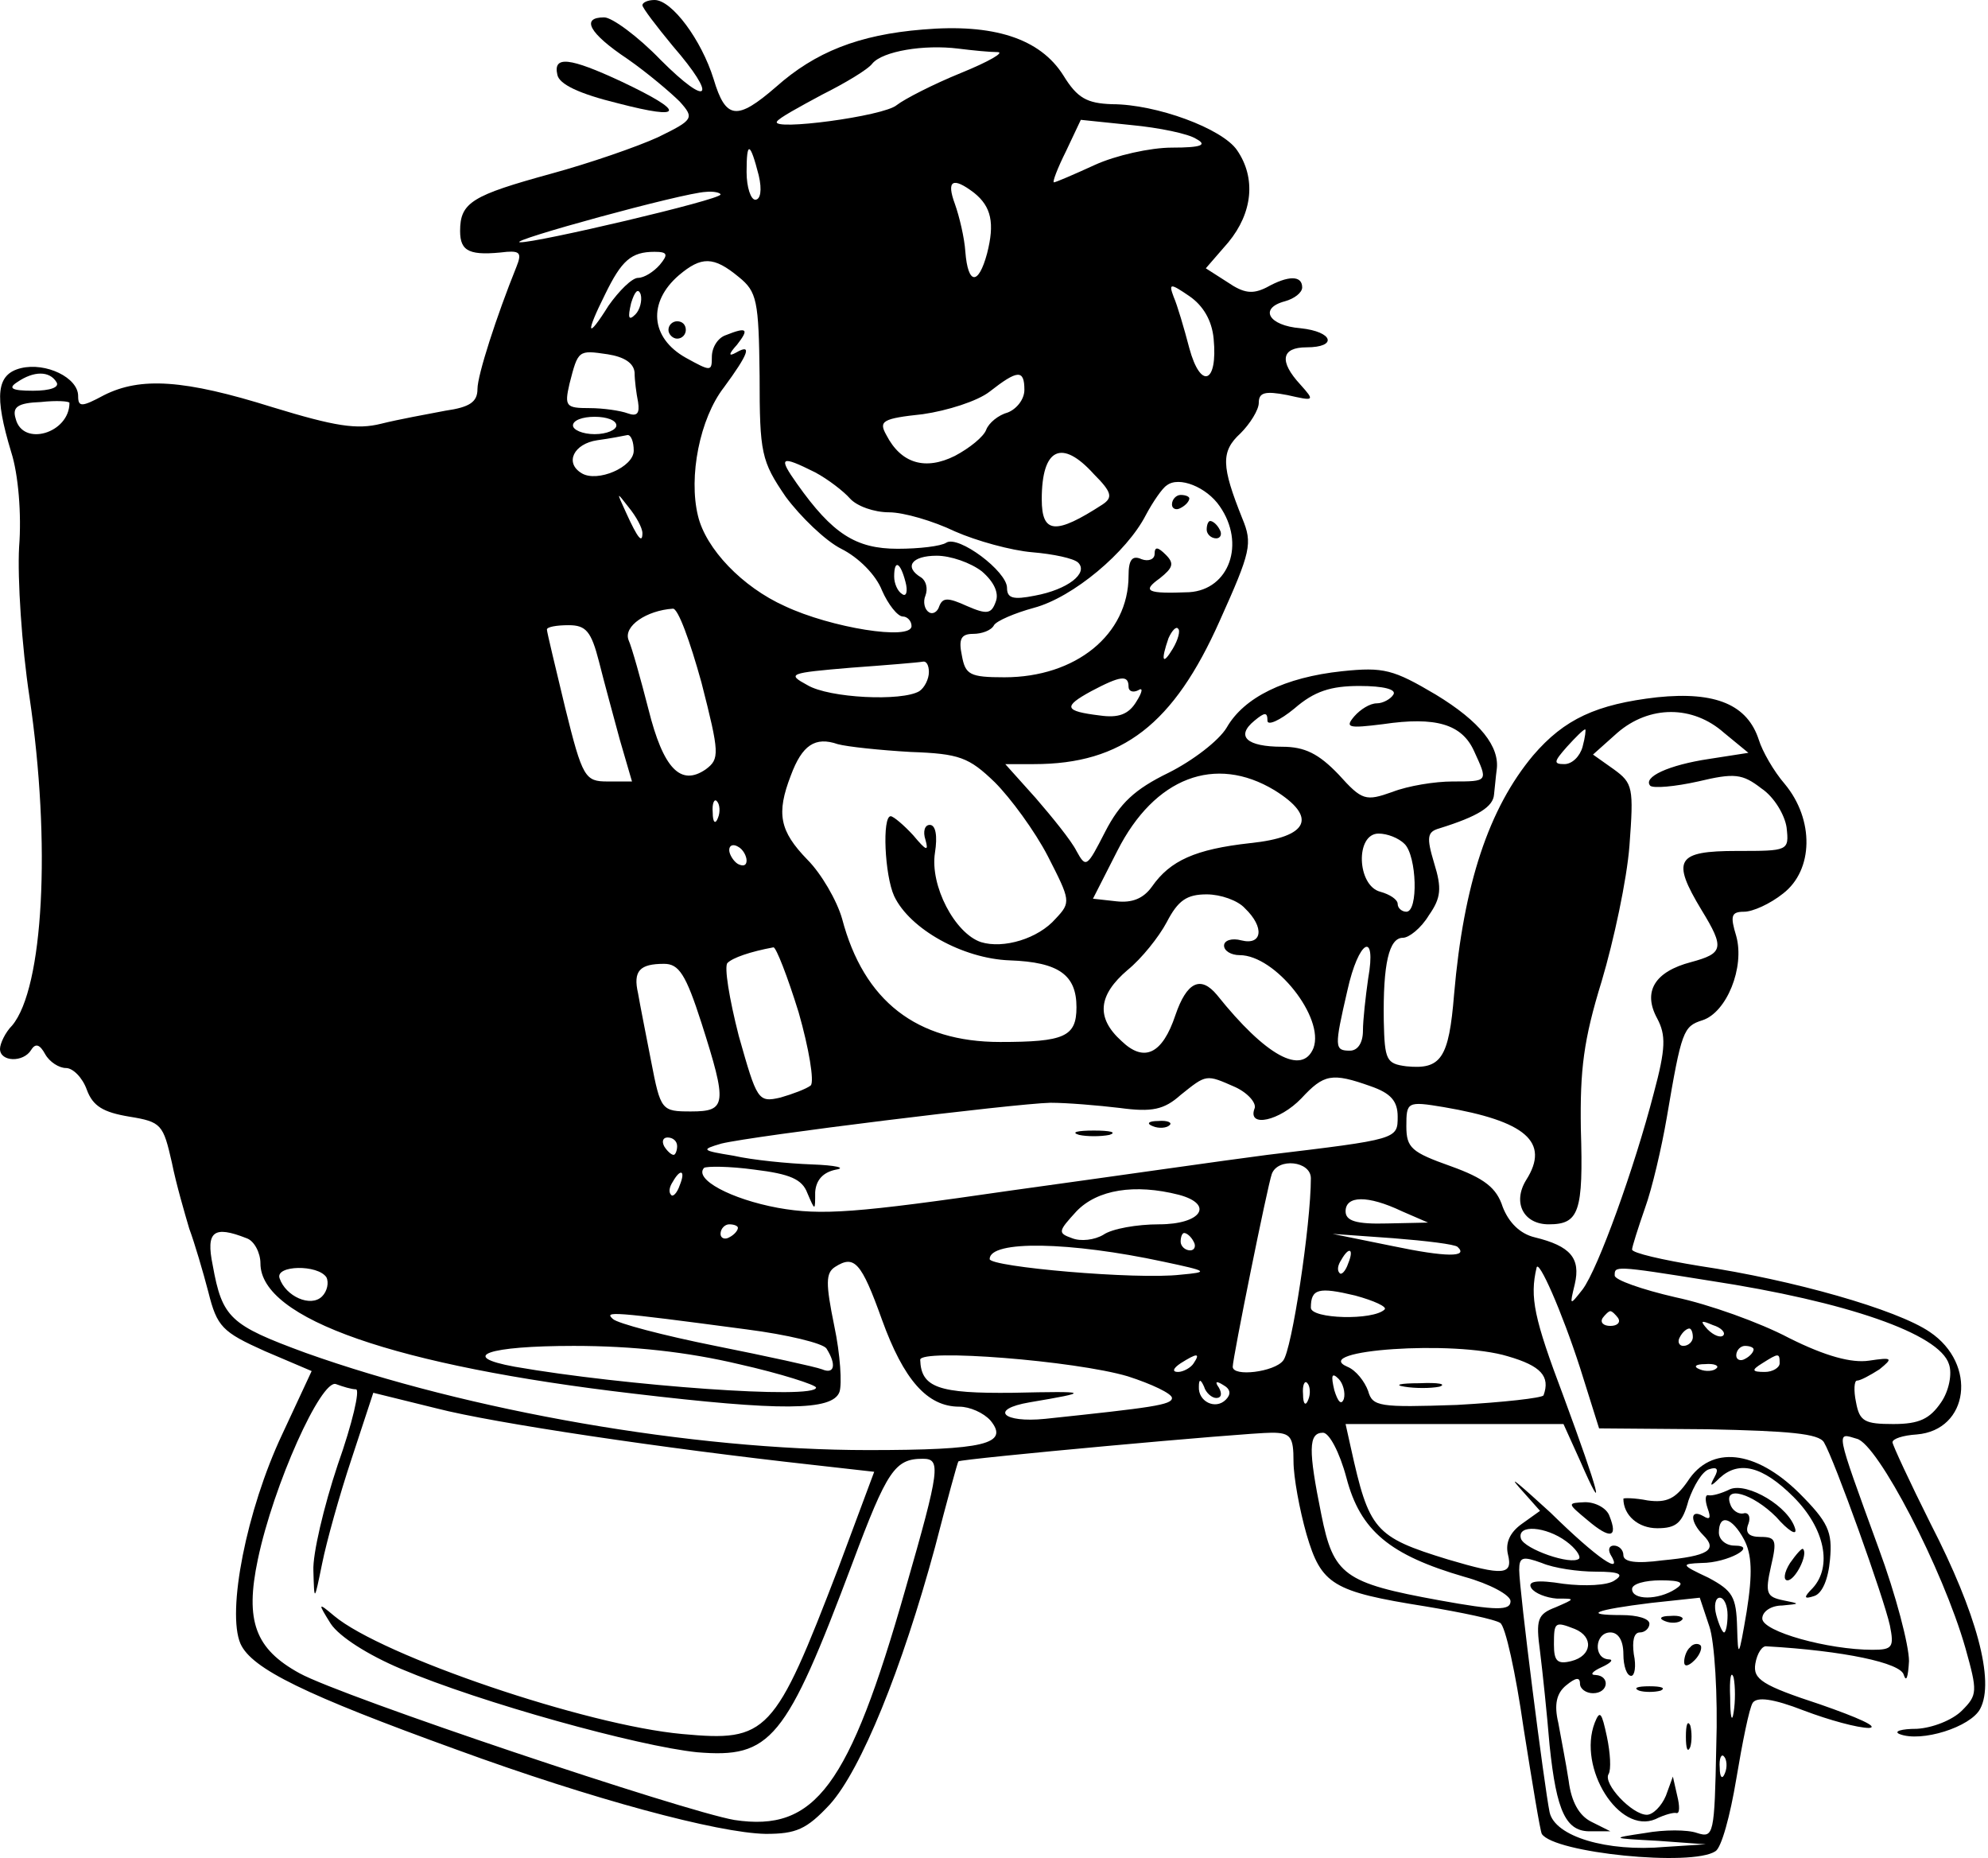 <svg version="1.0" xmlns="http://www.w3.org/2000/svg" width="305.333" height="285.333" viewBox="0 0 229 214"><path d="M74 .6c0 .3 1.6 2.4 3.5 4.7 5.2 6 4.2 7.2-1.4 1.6C73.5 4.2 70.5 2 69.6 2c-2.7 0-1.8 1.8 2.7 4.8 2.3 1.6 5 3.9 6 4.9 1.7 1.9 1.6 2.1-2.5 4.1-2.4 1.1-7.9 3-12.3 4.2-9.1 2.5-10.5 3.3-10.5 6.6 0 2.4 1.1 2.9 5.4 2.4 1.5-.1 1.7.2 1.1 1.7-2.3 5.7-4.5 12.5-4.5 14.1 0 1.5-.9 2.1-3.7 2.5-2.1.4-5.4 1-7.4 1.5-2.8.7-5.3.3-12.5-1.9-10.2-3.2-15.2-3.5-19.4-1.4-2.6 1.4-3 1.4-3 .1 0-2.1-3.7-3.9-6.6-3.2-2.8.7-3.1 3.1-1.1 9.7.8 2.5 1.2 7.1.9 10.9-.2 3.6.3 11.4 1.2 17.3 2.5 16.9 1.6 33.5-2 37.8-.8.8-1.4 2.1-1.4 2.7 0 1.5 2.7 1.6 3.6.1.5-.8 1-.6 1.6.5.5.9 1.6 1.6 2.4 1.6.8 0 1.9 1.1 2.4 2.5.7 1.9 1.9 2.6 4.9 3.1 3.7.6 3.9.9 4.9 5.3.5 2.5 1.5 5.9 2 7.6.6 1.6 1.6 5 2.2 7.3 1 4 1.6 4.6 6.5 6.8l5.4 2.3-3.4 7.3c-4.1 8.7-6.4 20.4-4.8 24.1 1.3 2.9 7.5 5.9 24.9 12.2 15.6 5.7 30.1 9.6 35.6 9.7 3.5 0 4.7-.5 7.4-3.4 3.6-4 8.3-15.6 12.1-29.6 1.4-5.4 2.6-9.8 2.7-9.9.3-.3 33.1-3.3 36.1-3.3 2.2 0 2.5.5 2.5 3.3 0 1.8.7 5.6 1.5 8.4 1.7 5.8 3 6.6 13.7 8.3 4.2.7 8 1.5 8.6 1.9.6.3 1.8 5.8 2.7 12.1 1 6.3 1.9 11.8 2.1 12.2 1.4 2.2 17.3 3.8 20 2 .7-.4 1.7-4.1 2.4-8.3.7-4.2 1.5-8.2 1.9-8.8.5-.7 2.3-.5 5.9.9 2.9 1.1 6.2 2 7.5 2 1.2-.1-1.3-1.2-5.6-2.7-6.7-2.2-7.8-2.9-7.5-4.7.2-1.2.8-2.1 1.3-2 8.8.5 15.5 1.9 15.8 3.3.3.9.5.2.6-1.6 0-1.8-1.5-7.6-3.5-13-5.1-14-4.9-13.3-2.5-12.6 2.4.6 9.9 15 12.5 24.1 1.4 5 1.4 5.4-.4 7.2-1.1 1.1-3.4 2-5.2 2.1-1.8 0-2.7.3-2 .6 2.5 1 8.2-.8 9.3-2.9 1.7-3.2-.4-11-5.7-21.3-2.4-4.8-4.4-9.1-4.4-9.4 0-.4 1.2-.8 2.8-.9 6-.5 7-8.1 1.5-11.8-3.8-2.6-15.8-6-26.5-7.6-4.3-.7-7.8-1.5-7.8-1.9 0-.3.7-2.5 1.5-4.8.8-2.2 1.9-6.9 2.5-10.4 1.7-10 1.9-10.5 4.1-11.2 2.8-.9 4.9-6.1 3.9-9.7-.7-2.3-.6-2.8.9-2.8 1 0 3-.9 4.5-2.1 3.5-2.7 3.6-8.5.2-12.6-1.3-1.5-2.6-3.8-3-5.1-1.3-4-4.9-5.6-11.7-4.9-7 .8-10.7 2.5-14.3 6.7-5.1 6.1-8 14.8-9.1 27.5-.6 7.4-1.5 8.7-5.5 8.3-2.3-.3-2.5-.7-2.6-5.2-.1-6.6.6-9.6 2.2-9.6.7 0 2.1-1.1 3-2.6 1.4-2 1.5-3.1.6-6-.9-3-.8-3.6.6-4 4.5-1.4 6.2-2.5 6.3-3.9.1-.8.2-2.1.3-2.8.4-2.7-1.9-5.6-7-8.7-4.9-2.9-6-3.2-10.8-2.7-6.6.7-11.3 3-13.3 6.5-.9 1.5-3.9 3.8-6.7 5.2-3.9 1.9-5.6 3.5-7.3 6.8-2.1 4.1-2.2 4.2-3.3 2.2-.6-1.2-2.8-3.9-4.7-6.1l-3.5-3.9h3.3c10.2 0 16.1-4.6 21.4-16.5 3.6-8 3.8-8.9 2.6-11.8-2.4-6-2.5-7.7-.2-9.8 1.1-1.1 2.1-2.7 2.1-3.5 0-1.2.7-1.4 3.3-.9 3.1.7 3.2.7 1.5-1.2-2.5-2.7-2.2-4.3.7-4.3 3.6 0 3.1-1.8-.7-2.2-3.7-.3-4.8-2.3-1.8-3.1 1.1-.3 2-1 2-1.6 0-1.4-1.6-1.4-4.1 0-1.6.8-2.6.7-4.5-.6l-2.5-1.6 2.6-3c2.8-3.4 3.2-7.4 1-10.6-1.7-2.5-9.3-5.3-14.4-5.3-2.9-.1-4-.7-5.6-3.3-2.7-4.3-8.1-6-16.2-5.3C98.9 4 93.9 6 89.4 10c-4.5 3.9-5.8 3.8-7.2-.9C80.8 4.6 77.4 0 75.4 0c-.8 0-1.4.3-1.4.6zM114.9 6c.9 0-1 1.1-4.2 2.4-3.2 1.3-6.5 3-7.4 3.7-1.5 1.3-14.5 3-13.8 1.9.2-.4 2.6-1.7 5.2-3.1 2.6-1.3 5.3-2.9 5.8-3.6 1.2-1.4 5.9-2.2 9.9-1.7 1.6.2 3.6.4 4.5.4zm22.9 10c1.3.7.6 1-2.8 1-2.5 0-6.5.9-8.9 2-2.4 1.1-4.5 2-4.7 2-.2 0 .4-1.6 1.4-3.6l1.7-3.6 5.8.6c3.2.3 6.6 1 7.5 1.6zm-50.4 4.2c.4 1.7.2 2.8-.4 2.8-.5 0-1-1.4-1-3.2 0-3.6.4-3.5 1.4.4zm24.8 2c2 1.6 2.4 3.5 1.5 7-1 3.7-2.2 3.6-2.5-.2-.1-1.6-.7-4.1-1.2-5.5-1-2.7-.3-3.2 2.2-1.3zm-29.2.2c0 .6-21.3 5.6-23.1 5.5-1.6-.1 18.8-5.7 21.4-5.8.9-.1 1.7.1 1.7.3zm-7 8.1c-.7.8-1.8 1.5-2.5 1.5s-2.2 1.5-3.4 3.2c-2.5 4-2.7 3.3-.4-1.3 1.9-3.9 3-4.9 5.7-4.9 1.5 0 1.6.3.6 1.5zm9.1 1.4c2.1 1.7 2.3 2.7 2.4 11.4 0 8.9.2 9.8 3 13.9 1.7 2.3 4.6 5.1 6.4 6 2 1 4 3 4.7 4.8.7 1.6 1.8 3 2.4 3 .5 0 1 .5 1 1.1 0 1.7-9.3.2-14.6-2.3-4.9-2.2-9.1-6.6-10-10.4-1.1-4.5.2-11.2 3-14.8 2.8-3.8 3.3-5.1 1.4-4-.9.5-.9.2.1-.9 1.4-1.8 1.2-2.1-1.3-1.1-.9.3-1.6 1.4-1.6 2.5 0 1.7-.1 1.7-3 .1-4.1-2.3-4.4-6.4-.8-9.5 2.6-2.2 4-2.2 6.9.2zm-11.9 4.3c-.8.8-.9.4-.5-1.3.4-1.3.8-1.8 1.1-1 .2.7-.1 1.8-.6 2.3zm66.6 2.8c.5 5.2-1.5 5.9-2.8 1.1-.6-2.3-1.4-5-1.8-5.9-.6-1.6-.4-1.6 1.8-.1 1.6 1.1 2.6 2.8 2.8 4.9zm-66.7 3.9c0 .9.2 2.4.4 3.4.2 1.3-.1 1.7-1.2 1.3-.8-.3-2.8-.6-4.4-.6-2.7 0-2.9-.2-2.3-2.8 1-3.9 1-3.9 4.4-3.4 1.9.3 3 1 3.1 2.1zM6.5 44c.4.6-.7 1-2.7 1-2.5 0-2.9-.3-1.8-1 1.9-1.3 3.7-1.3 4.5 0zm111.5.9c0 1.1-.9 2.2-1.9 2.6-1.1.3-2.2 1.2-2.5 2-.3.8-1.9 2.1-3.6 3-3.4 1.7-6.2.9-7.9-2.4-.9-1.6-.5-1.9 4.2-2.4 2.8-.4 6.3-1.5 7.7-2.6 3.2-2.5 4-2.6 4-.2zM8 46.4c0 3.5-5.4 5.1-6.2 1.8-.4-1.3.2-1.8 2.9-1.9 1.8-.2 3.3-.1 3.3.1zM71 49c0 .5-1.1 1-2.5 1s-2.5-.5-2.5-1c0-.6 1.1-1 2.5-1s2.5.4 2.5 1zm2 2.9c0 1.9-4.2 3.7-6 2.6-2-1.2-.9-3.4 1.8-3.8 1.5-.2 3-.5 3.5-.6.4 0 .7.8.7 1.8zm53 2.7c2.1 2.1 2.2 2.7 1 3.5-5.4 3.5-7 3.4-7-.6 0-5.9 2.3-7 6-2.9zm-32.1-.2c1.5.8 3.3 2.2 4 3 .8.9 2.8 1.6 4.5 1.6 1.7 0 5.1 1 7.6 2.2 2.5 1.1 6.5 2.2 8.9 2.4 2.4.2 4.8.7 5.3 1.2 1.2 1.2-1.2 3.1-5 3.8-2.5.5-3.2.3-3.2-.9 0-1.9-5.6-6.1-7-5.2-.6.4-3.1.7-5.6.7-4.8 0-7.5-1.7-11.6-7.5-2.2-3.1-1.9-3.3 2.1-1.3zm46.6 3.9c3 4.3 1.1 9.6-3.5 9.9-4.9.2-5.5-.1-3.4-1.6 1.5-1.2 1.7-1.7.7-2.7-.9-.9-1.3-1-1.3-.1 0 .6-.7.9-1.5.6-1.1-.5-1.5.1-1.5 1.9 0 6.8-6.1 11.7-14.3 11.7-4 0-4.5-.3-4.9-2.5-.4-1.9-.1-2.5 1.3-2.5 1 0 2.1-.4 2.4-1 .3-.5 2.4-1.4 4.6-2 4.5-1.2 10.7-6.4 12.9-10.7.8-1.5 1.9-3.1 2.4-3.4 1.4-1.1 4.6.2 6.1 2.4zM74 61.4c0 1.2-.5.7-1.9-2.4-1.1-2.4-1.1-2.4.3-.6.9 1.1 1.6 2.4 1.6 3zm39.1 4.4c1.4 1.2 2 2.5 1.6 3.5-.5 1.4-1 1.5-3.3.5-2.2-1-2.8-1-3.2 0-.2.7-.8 1-1.2.7-.5-.3-.7-1.2-.4-1.9.3-.8.1-1.7-.5-2.1-2-1.2-1.1-2.5 1.8-2.5 1.6 0 3.9.8 5.2 1.8zm-8.8 1.2c.3 1.1.1 1.8-.4 1.4-.5-.3-.9-1.2-.9-2 0-2 .7-1.7 1.3.6zM80.8 78.6c2.1 8.2 2.1 8.8.5 10-2.9 2-4.9-.1-6.6-6.9-.9-3.5-1.9-7.1-2.3-8-.6-1.6 2.1-3.4 5.1-3.6.6-.1 2 3.8 3.3 8.5zM69 76.2c.6 2.4 1.7 6.4 2.4 9l1.4 4.8H70c-2.6 0-2.9-.4-4.9-8.5-1.1-4.6-2.1-8.7-2.1-9 0-.3 1.1-.5 2.5-.5 2 0 2.6.7 3.5 4.2zm66.1-1.5c-1.2 2-1.4 1.4-.5-1.2.4-.9.9-1.4 1.1-1.1.3.2 0 1.3-.6 2.3zM107 77.4c0 .8-.5 1.8-1.1 2.2-2 1.2-10.4.8-12.9-.7-2.4-1.3-2.1-1.4 5-2 4.1-.3 7.8-.6 8.3-.7.4-.1.7.4.7 1.2zm23 1.7c0 .5.5.7 1.1.4.6-.4.5.2-.2 1.3-.9 1.5-2.1 1.9-4.2 1.6-4.1-.5-4.3-1-1-2.8 3.4-1.8 4.3-1.9 4.3-.5zm30.5.9c-.3.5-1.2 1-1.9 1-.8 0-1.9.7-2.6 1.5-1.1 1.3-.7 1.4 3.3.9 6.1-.9 9.1 0 10.5 3.1 1.6 3.5 1.7 3.5-2.5 3.5-2 0-5.1.5-6.9 1.2-3.1 1.1-3.5 1-6.2-2-2.3-2.4-3.9-3.2-6.5-3.2-4.1 0-5.4-1.2-3.2-3 1.2-1 1.5-1 1.5 0 0 .6 1.4 0 3.1-1.4 2.3-2 4.2-2.6 7.5-2.6 2.8 0 4.3.4 3.9 1zm38.1 4.4 2.8 2.3-4.5.7c-4.7.7-7.7 2.1-6.8 3.1.4.3 2.8.1 5.5-.5 4.2-1 5.1-.9 7.3.8 1.5 1 2.7 3.1 2.9 4.5.3 2.7.2 2.7-5.7 2.7-7 0-7.6 1-4.1 6.8 2.7 4.4 2.5 5-1.2 6-4.2 1.1-5.6 3.4-3.9 6.5 1 1.9 1 3.4-.4 8.6-2.2 8.5-6.4 20.2-8.2 22.6-1.5 1.9-1.5 1.9-.9-.6.7-3-.5-4.4-4.6-5.4-1.7-.4-3-1.7-3.7-3.5-.7-2.2-2.1-3.3-6-4.7-4.5-1.6-5.1-2.1-5.1-4.6 0-2.8.1-2.9 4.3-2.2 9.4 1.6 12.3 4 9.5 8.4-1.6 2.6-.3 5.1 2.6 5.1 3.5 0 4-1.4 3.7-11-.1-6.8.3-10.2 2.4-17 1.4-4.7 2.9-11.7 3.2-15.6.5-6.7.4-7.2-1.8-8.8l-2.4-1.7 2.8-2.5c3.7-3.2 8.7-3.2 12.3 0zM182.3 86c-.3 1.1-1.2 2-2.1 2-1.3 0-1.2-.3.3-2 1-1.1 1.9-2 2.1-2 .1 0 0 .9-.3 2zm-77.4.6c5.6.2 6.7.6 9.7 3.5 1.8 1.8 4.6 5.6 6.1 8.5 2.6 5.1 2.7 5.3.9 7.2-2 2.3-6 3.5-8.6 2.7-3-1-5.9-6.5-5.3-10.3.3-1.9.1-3.2-.6-3.2-.6 0-.8.8-.5 1.7.4 1.4.1 1.3-1.4-.5-1.1-1.2-2.3-2.2-2.6-2.2-1 0-.7 6.8.4 9.2 1.8 3.8 7.9 7.2 13.3 7.4 5.7.2 7.7 1.7 7.7 5.4 0 3.4-1.4 4-8.8 4-9.6 0-15.7-4.7-18.2-14.2-.6-2.1-2.4-5.2-4-6.8-3.2-3.3-3.6-5.3-1.9-9.7 1.3-3.5 2.8-4.5 5.4-3.6 1.1.3 4.9.7 8.4.9zm41.9 4.4c5 3.1 4 5.4-2.8 6.1-6.3.7-9.2 2-11.3 5-1 1.4-2.3 1.9-4.1 1.7l-2.7-.3 2.8-5.5c4.3-8.5 11.3-11.1 18.1-7zm-64.1 3.2c-.3.8-.6.5-.6-.6-.1-1.1.2-1.7.5-1.3.3.3.4 1.2.1 1.9zm79.1 3c1.4 1.4 1.6 7.8.2 7.8-.5 0-1-.4-1-.9s-.9-1.1-2-1.4c-2.7-.7-2.9-6.7-.2-6.7 1 0 2.3.5 3 1.2zM86 99.1c0 .6-.4.7-1 .4-.5-.3-1-1.1-1-1.6 0-.6.5-.7 1-.4.6.3 1 1.1 1 1.6zm57.4 5.5c2.3 2.2 2 4.3-.4 3.7-1.1-.3-2 0-2 .6s.8 1.1 1.8 1.1c4.1 0 9.8 7.2 8.5 10.7-1.3 3.2-5.5.9-11.1-6.1-1.9-2.3-3.5-1.5-4.8 2.3-1.5 4.5-3.6 5.5-6.2 3-3-2.7-2.7-5.3.7-8.2 1.6-1.3 3.6-3.8 4.5-5.5 1.3-2.5 2.3-3.2 4.6-3.2 1.6 0 3.6.7 4.4 1.6zm-51.4 12c1.2 4.2 1.8 7.9 1.4 8.4-.5.4-2.1 1-3.5 1.4-2.6.6-2.7.3-4.8-7.1-1.1-4.3-1.7-8-1.3-8.4.6-.6 2.6-1.3 5.3-1.8.3 0 1.6 3.3 2.9 7.5zm65.6-3.9c-.3 2.1-.6 4.8-.6 6 0 1.4-.6 2.3-1.5 2.3-1.8 0-1.8-.4-.3-6.9 1.3-5.9 3.4-7 2.4-1.4zm-76.8 5.1c3 9.4 2.9 10.2-1.2 10.2-3.4 0-3.5-.1-4.6-5.8-.6-3.1-1.3-6.6-1.5-7.8-.6-2.6.2-3.4 3-3.4 1.7 0 2.5 1.2 4.3 6.8zm61.5 7.4c1.5.7 2.5 1.9 2.2 2.5-.8 2.2 2.9 1.4 5.4-1.2 2.6-2.8 3.5-3 8-1.4 2.3.8 3.1 1.7 3.1 3.5 0 2.6 0 2.6-15 4.4-4.7.6-17.9 2.5-29.5 4.1-17.9 2.6-21.9 2.9-26.9 2-5.4-1-9.7-3.3-8.5-4.6.3-.2 2.9-.2 5.8.2 4.1.5 5.5 1.1 6.1 2.7.9 2.1.9 2.1.9-.1.1-1.4.9-2.3 2.4-2.6 1.2-.2 0-.5-2.8-.6-2.7-.1-6.8-.5-9-1-3.7-.6-3.8-.7-1.4-1.4 3.7-.9 33.7-4.6 37.9-4.7 1.9 0 5.5.3 8 .6 3.7.5 5.1.2 7-1.5 3-2.4 2.9-2.4 6.3-.9zM78 132c0 .5-.2 1-.4 1-.3 0-.8-.5-1.1-1-.3-.6-.1-1 .4-1 .6 0 1.1.4 1.1 1zm73 3.7c0 5.3-2.2 19.9-3.2 21-1 1.3-5.8 1.9-5.8.7 0-1 4-20.8 4.5-22.2.7-1.9 4.5-1.5 4.5.5zm-72.7.8c-.3.9-.8 1.4-1 1.1-.3-.3-.2-.9.2-1.5.9-1.6 1.5-1.3.8.4zm57.5 1.1c4.1 1.1 2.6 3.4-2.3 3.4-2.5 0-5.4.5-6.4 1.2-1 .6-2.6.8-3.6.4-1.7-.6-1.6-.8.5-3.1 2.4-2.5 6.7-3.2 11.8-1.9zm25.7 1.9 3 1.3-4.7.1c-3.6.1-4.8-.3-4.8-1.4 0-1.8 2.5-1.9 6.5 0zM85 141.4c0 .3-.4.8-1 1.1-.5.3-1 .1-1-.4 0-.6.5-1.1 1-1.1.6 0 1 .2 1 .4zm-56.6 1.2c.9.3 1.6 1.7 1.6 2.9 0 6.4 15.6 11.8 43 15 16.9 2 22.9 2 23.7-.2.3-.9.1-4.3-.6-7.6-1-4.9-1-6.1.1-6.8 2.2-1.4 3-.6 5.4 6.1 2.5 6.9 5.2 10 8.9 10 1.2 0 2.8.7 3.6 1.6 2.2 2.7-.7 3.4-14.1 3.4-20.3 0-46-4.5-64.8-11.2-8.7-3.2-9.6-4-10.7-10.1-.8-3.9.1-4.6 3.9-3.1zm109.1.4c.3.5.1 1-.4 1-.6 0-1.1-.5-1.1-1 0-.6.2-1 .4-1 .3 0 .8.4 1.1 1zm30.4.6c1.3 1.2-1.3 1.2-7.5-.1l-6.9-1.4 7 .5c3.8.3 7.1.7 7.4 1zm-33.9 1.7c5.2 1.1 5.3 1.2 2 1.5-5.1.6-22-.9-22-1.8 0-2.2 9.3-2 20 .3zm21.3.2c-.3.9-.8 1.4-1 1.1-.3-.3-.2-.9.2-1.5.9-1.6 1.5-1.3.8.4zm-117.7 1.6c.3.6.1 1.6-.5 2.2-1.3 1.3-4.2 0-4.9-2.1-.5-1.5 4.4-1.6 5.4-.1zM182 157.5l2.2 7 12.5.1c9.4.2 12.8.5 13.4 1.5 1.2 2 6.9 17.9 7.6 21.1.5 2.5.3 2.8-2 2.8-5.1 0-12.7-2.1-12.7-3.6 0-.8 1-1.5 2.3-1.5 2.1-.2 2.1-.2.1-.6-1.9-.4-2.1-.8-1.4-3.9.7-3 .6-3.4-1.2-3.4-1.4 0-1.8-.5-1.4-1.5.3-.8 0-1.4-.6-1.2-.6.1-1.3-.4-1.5-1.1-.8-2.2 2.6-1.2 5.3 1.5 1.4 1.6 2.4 2.2 2.2 1.4-.7-2.6-5.5-5.4-7.5-4.6-1 .5-2.1.8-2.5.7-.4-.1-.4.6-.1 1.5.4 1.1.3 1.4-.5.9-1.6-.9-1.5.7 0 2.2 1.7 1.7.6 2.4-4.7 2.9-3 .4-4.5.2-4.5-.6 0-.6-.5-1.1-1.1-1.1-.5 0-.7.4-.4 1 1.6 2.6-1.5.5-6.9-4.8-3.4-3.1-5-4.5-3.6-2.9l2.4 2.7-2.1 1.5c-1.4 1-1.9 2.2-1.6 3.5.6 2.4-.5 2.5-6.9.6-8.5-2.6-9.1-3.4-11.2-12.9l-.6-2.7h25.1l1.9 4.2c3.1 7.1 2.2 3.7-1.9-7.4-3.4-9-3.9-11.4-3.1-14.8.2-1.1 2.9 5 5 11.5zm15-10c15.7 2.4 26.4 6.1 27.5 9.6.4 1.1 0 3.1-.9 4.4-1.3 1.9-2.5 2.5-5.5 2.5-3.3 0-3.9-.3-4.3-2.5-.3-1.4-.2-2.5.1-2.5.4 0 1.5-.6 2.6-1.3 1.6-1.3 1.5-1.4-1.2-1-2 .3-5-.5-9.2-2.6-3.4-1.8-9.3-3.9-13.1-4.7-3.9-.9-7-2-7-2.5 0-1.1-.2-1.2 11 .6zm-37.5 3.3c-1.3 1.3-8.5 1.1-8.5-.2 0-2.2.9-2.4 5.1-1.4 2.2.6 3.7 1.3 3.4 1.6zM86 153.1c4.7.6 8.8 1.6 9.2 2.2 1.2 1.9.9 3-.5 2.4-.8-.3-6.3-1.5-12.3-2.7-6-1.2-11.3-2.6-11.8-3.1-1-.9-.4-.9 15.4 1.2zm100.4-1.3c.3.5-.1.9-.9.9s-1.2-.4-.9-.9c.3-.4.7-.8.9-.8.2 0 .6.4.9.8zm12.1 2c-.3.3-1.1 0-1.8-.7-.9-1-.8-1.1.6-.5 1 .3 1.5.9 1.2 1.2zm-3.5.2c0 .5-.5 1-1.1 1-.5 0-.7-.5-.4-1 .3-.6.8-1 1.1-1 .2 0 .4.4.4 1zm-109.9 3.1c4.9 1.1 8.9 2.4 8.9 2.7 0 1.4-22.1-.2-34.7-2.4-6.6-1.2-3.1-2.4 6.8-2.4 6.8 0 13.1.7 19 2.1zm88.6-.9c3.8 1.1 4.9 2.3 4.1 4.5-.2.3-4.6.8-10 1.1-8.9.3-9.7.2-10.2-1.6-.4-1.1-1.4-2.4-2.4-2.8-4.4-1.9 12.3-3.1 18.5-1.2zm28.3-.8c0 .3-.4.8-1 1.1-.5.3-1 .1-1-.4 0-.6.5-1.1 1-1.1.6 0 1 .2 1 .4zm-72.1 3.1c2.8.9 5.1 2 5.1 2.5 0 .8-2.3 1.1-14.6 2.4-4.9.5-6.5-1.1-1.8-1.9 7.1-1.2 7-1.3-1.9-1.1-8.6.1-10.6-.6-10.7-3.8 0-1.3 17.8.1 23.9 1.9zm7.6-1.5c-.3.5-1.2 1-1.8 1-.7 0-.6-.4.3-1 1.9-1.2 2.3-1.2 1.5 0zm67.5 0c0 .5-.8 1-1.7 1-1.5 0-1.6-.2-.3-1 1.9-1.2 2-1.2 2 0zm-7.3.6c-.3.3-1.2.4-1.9.1-.8-.3-.5-.6.6-.6 1.1-.1 1.7.2 1.3.5zm-42.9 3.5c-.3.8-.7.3-1.1-1-.4-1.7-.3-2.1.5-1.3.5.5.8 1.6.6 2.3zM41 160c.5 0-.4 3.9-2.1 8.7-1.6 4.8-2.9 10.3-2.8 12.2.1 3.6.1 3.6 1-.8.5-2.5 2-7.9 3.4-12.1l2.5-7.6 7.3 1.8c6.6 1.7 26.1 4.6 43.3 6.5l7.1.8-4.1 11c-7.4 19.3-8.2 20.1-18 19.2-11.1-1-34.6-9-40.1-13.6-1.9-1.6-1.9-1.5-.4.9 1 1.5 4.3 3.6 8.1 5.2 9.2 3.9 27.3 8.9 34.1 9.6 8.5.7 10.2-1.3 17.9-21.8 4-10.7 4.9-12 8.1-12 2.1 0 2 1.1-2 15-6.5 22.8-10.4 28-19.7 26.6-5.8-1-45.2-14.2-50.1-16.9-5.1-2.8-6.3-6-4.8-13.1 1.8-8.6 7.3-20.8 9-20.2.8.3 1.8.6 2.3.6zm99.1 1c.6 0 .7-.5.3-1.2-.5-.7-.3-.8.5-.3.9.5.9 1.1.3 1.7-1.2 1.2-3.2.2-3.1-1.5 0-.9.2-.9.6 0 .2.7.9 1.3 1.4 1.3zm10.6.2c-.3.8-.6.5-.6-.6-.1-1.1.2-1.7.5-1.3.3.3.4 1.2.1 1.9zm4.4 9c1.6 6.1 5 8.9 13.6 11.4 2.9.8 5.3 2.1 5.3 2.8 0 1.1-1.6 1.1-8.2-.1-11-2-12.2-2.9-13.6-9.9-1.5-7.4-1.5-9.4.2-9.4.7 0 1.9 2.2 2.7 5.2zm45.8 7.1c.9 1.7 1 3.9.3 8.3-.9 5.3-1 5.5-1.1 1.8-.1-3.5-.5-4.2-3.3-5.7-3.2-1.5-3.2-1.6-.8-1.7 3 0 6.6-2 3.8-2-1 0-1.8-.7-1.8-1.5 0-2.2 1.5-1.8 2.9.8zm-20.5.2c1.1.8 1.7 1.7 1.5 2-.9.8-6.3-1.1-6.7-2.3-.5-1.7 2.9-1.4 5.2.3zm3.4 3.5c2.8 0 3.3.3 2.2 1-.8.6-3.5.7-5.9.4-3.1-.5-4.2-.3-3.7.5.4.6 1.7 1.1 2.9 1.2 2.2 0 2.2 0-.1 1-2.1.8-2.3 1.4-1.8 5.1.3 2.4.8 7.2 1.1 10.8.8 7.7 1.9 10 4.8 9.9h2.2l-2.2-1.1c-1.4-.7-2.3-2.3-2.6-4.7-.3-2-.9-5-1.2-6.7-.5-2.1-.2-3.4.9-4.3 1.1-.9 1.6-1 1.6-.2 0 .6.7 1.1 1.5 1.1 1.8 0 2-2 .3-2.1-.7 0-.4-.4.7-.9s1.4-.9.8-.9c-1.8-.1-1.6-3.1.2-3.1.9 0 1.5.9 1.5 2.5 0 1.4.4 2.5.9 2.5.4 0 .6-1.1.3-2.5-.2-1.5 0-2.5.7-2.5.6 0 1.1-.5 1.1-1 0-.6-1.4-1-3.2-1-4.6 0-3.1-.6 3.4-1.4l5.6-.6 1.1 3.3c.6 1.7 1 8 .8 13.8-.2 10.2-.3 10.6-2.2 10-1.1-.4-3.8-.4-6 0-4 .6-4 .6 1.5.9l5.5.4-4.7.3c-6.7.6-12.7-1.2-13.3-4-.6-2.9-3.5-25.6-3.5-27.9 0-1.5.4-1.6 2.6-.8 1.4.6 4.2 1 6.2 1zm9.2 2c-2 1.3-5 1.3-5 0 0-.6 1.5-1 3.3-1 2.4 0 2.8.3 1.7 1zm6 3c0 1.1-.2 2-.4 2s-.6-.9-.9-2c-.3-1.1-.1-2 .4-2s.9.9.9 2zm-17.6 1.6c2.2.9 2 3.1-.4 3.7-1.6.4-2 0-2-1.9 0-2.6.1-2.7 2.4-1.8zm18.3 9.6c-.2 1.3-.4.5-.4-1.7-.1-2.2.1-3.2.4-2.3.2 1 .2 2.8 0 4zm-1 7c-.3.8-.6.5-.6-.6-.1-1.1.2-1.7.5-1.3.3.3.4 1.2.1 1.9z"/><path d="M77 38c0 .5.5 1 1 1 .6 0 1-.5 1-1 0-.6-.4-1-1-1-.5 0-1 .4-1 1zm58 20.1c0 .5.5.7 1 .4.6-.3 1-.8 1-1.1 0-.2-.4-.4-1-.4-.5 0-1 .5-1 1.1zm4 2.9c0 .5.5 1 1.1 1 .5 0 .7-.5.4-1-.3-.6-.8-1-1.1-1-.2 0-.4.4-.4 1zm-6.2 68.7c.7.3 1.6.2 1.9-.1.4-.3-.2-.6-1.3-.5-1.1 0-1.4.3-.6.6zm-8.5 1c.9.2 2.5.2 3.5 0 .9-.3.1-.5-1.8-.5-1.9 0-2.7.2-1.7.5zm70.1 39.9c-1.4 2-2.4 2.5-4.6 2.2-1.5-.3-2.8-.3-2.8-.2 0 1.9 1.7 3.4 3.9 3.4s2.9-.6 3.6-3.2c.6-1.7 1.6-3.4 2.4-3.6.9-.3 1.1 0 .6.9-.6 1.1-.5 1.2.6.1 2.2-2 4.9-1.4 8.5 2.2 3.6 3.6 4.5 8 2.2 10.5-1.1 1.1-1 1.3.2.9.9-.3 1.6-1.9 1.8-4.2.3-3.2-.2-4.3-3.6-7.7-5-4.9-10.1-5.5-12.8-1.3zm-11.5 4.5c2.6 2.2 3.5 2 2.5-.5-.3-.9-1.6-1.6-2.8-1.6-2.1.1-2.1.1.3 2.1z"/><path d="M206.2 180c-.7 1.1-.8 2-.3 2 .9 0 2.4-3 1.8-3.6-.1-.2-.8.6-1.5 1.6zm-44.4-20.3c1.2.2 3 .2 4 0 .9-.3-.1-.5-2.3-.4-2.2 0-3 .2-1.7.4zm30 27c.7.3 1.6.2 1.9-.1.4-.3-.2-.6-1.3-.5-1.1 0-1.4.3-.6.6zm2.9 3c-.4.3-.7 1.1-.7 1.7 0 .6.5.5 1.2-.2.6-.6.9-1.4.7-1.7-.3-.3-.9-.2-1.2.2zm-5.9 5c.6.2 1.8.2 2.5 0 .6-.3.1-.5-1.3-.5-1.4 0-1.9.2-1.2.5zm-5.1 3.7c-2 5.2 2.8 12.9 7 11.1 1-.5 2.1-.8 2.4-.7.4.1.4-.8.1-2l-.5-2.2-.8 2.2c-.5 1.2-1.5 2.2-2.2 2.2-1.7 0-5.1-3.6-4.4-4.7.3-.5.2-2.4-.2-4.3-.6-2.8-.8-3.1-1.4-1.6zm10.5 1.6c0 1.4.2 1.9.5 1.2.2-.6.2-1.8 0-2.5-.3-.6-.5-.1-.5 1.3zM64.2 8.6c.2 1.1 2.5 2.2 7 3.3 7.7 2 7.8 1 .4-2.5-6-2.8-7.9-3-7.4-.8z"/></svg>